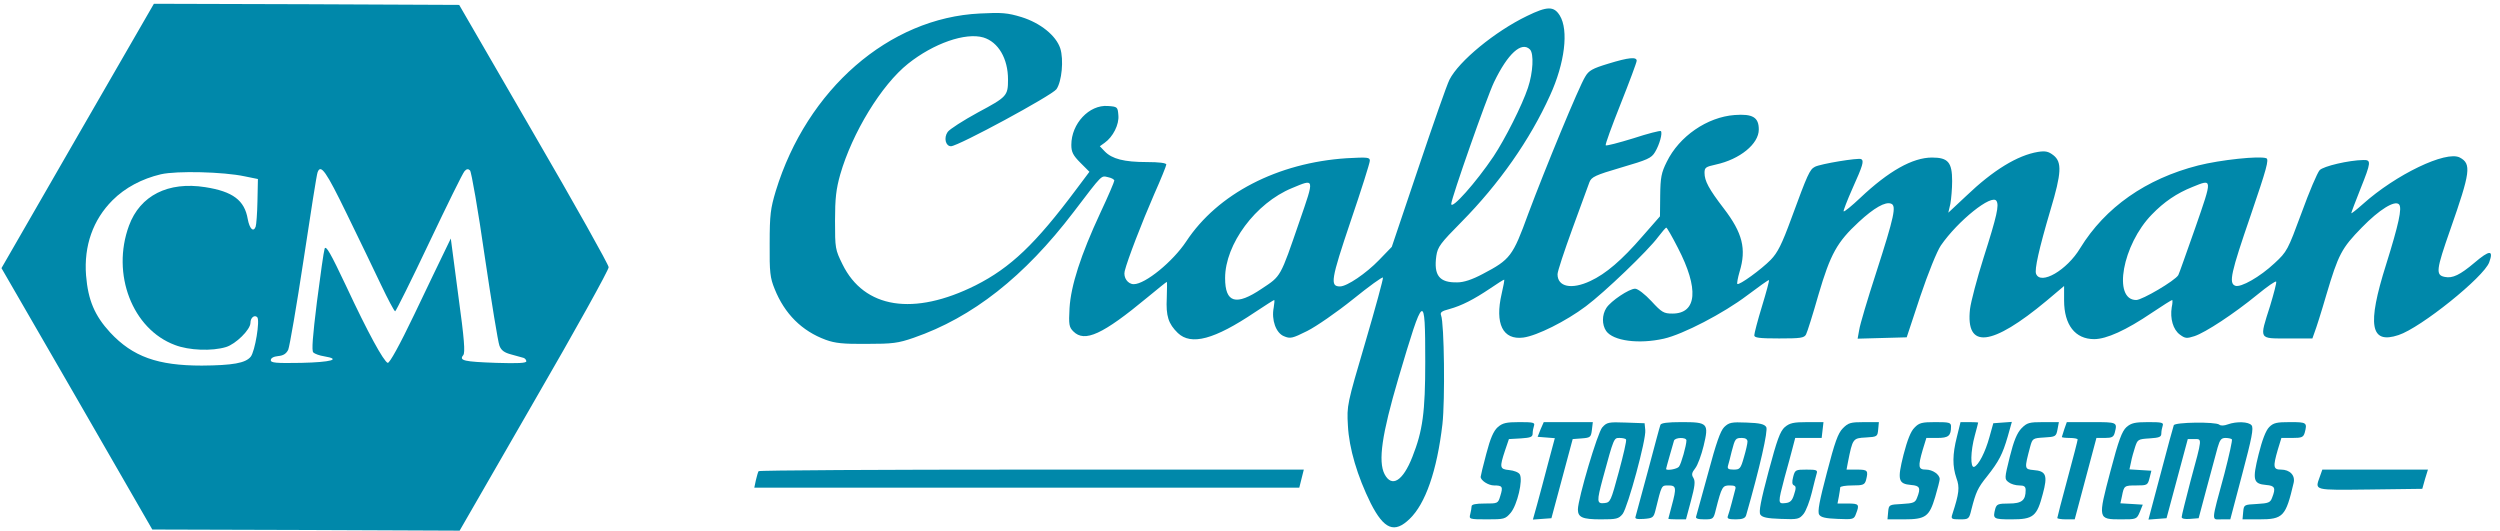 <svg width="212" height="45" viewBox="0 0 212 45" fill="none" xmlns="http://www.w3.org/2000/svg">
<path d="M6.587 11.519L0.125 22.737L6.53 33.82L12.915 44.904L25.955 44.943L38.976 45L45.305 34.012C48.795 27.991 51.633 22.871 51.614 22.66C51.614 22.449 48.757 17.348 45.266 11.346L38.938 0.416L25.994 0.358L13.05 0.32L6.587 11.519ZM29.388 18.096C30.404 20.186 31.728 22.909 32.303 24.136C32.897 25.383 33.434 26.399 33.511 26.399C33.569 26.399 34.873 23.791 36.388 20.589C37.903 17.406 39.245 14.664 39.398 14.51C39.571 14.318 39.705 14.299 39.858 14.453C39.974 14.568 40.549 17.847 41.105 21.739C41.68 25.613 42.236 29.026 42.352 29.314C42.505 29.717 42.773 29.908 43.368 30.062C43.79 30.177 44.269 30.311 44.403 30.349C44.518 30.388 44.633 30.522 44.633 30.637C44.633 30.791 43.943 30.829 42.083 30.771C39.36 30.675 38.9 30.58 39.283 30.119C39.456 29.908 39.379 28.796 38.861 25.038L38.228 20.224L37.691 21.337C37.385 21.97 36.234 24.347 35.141 26.648C33.875 29.295 33.032 30.81 32.878 30.771C32.533 30.637 31.21 28.24 29.35 24.252C28.026 21.452 27.643 20.781 27.528 21.087C27.451 21.317 27.164 23.35 26.876 25.594C26.512 28.547 26.416 29.736 26.569 29.889C26.684 30.004 27.106 30.158 27.49 30.215C28.985 30.465 28.084 30.714 25.553 30.771C23.386 30.81 22.964 30.771 22.964 30.541C22.964 30.369 23.194 30.234 23.578 30.196C24.019 30.158 24.268 30.004 24.441 29.659C24.555 29.391 25.15 25.958 25.744 22.027C26.339 18.096 26.857 14.759 26.933 14.606C27.202 13.877 27.662 14.548 29.388 18.096ZM20.739 14.951L21.871 15.181L21.832 17.061C21.813 18.096 21.737 19.074 21.679 19.227C21.487 19.726 21.161 19.4 21.008 18.575C20.739 16.984 19.742 16.236 17.403 15.871C14.258 15.373 11.88 16.581 10.94 19.131C9.425 23.235 11.228 27.914 14.833 29.256C16.022 29.717 17.978 29.793 19.167 29.429C19.991 29.18 21.238 27.953 21.238 27.377C21.238 26.936 21.583 26.668 21.813 26.898C22.063 27.147 21.622 29.812 21.257 30.254C20.816 30.791 19.742 30.982 17.115 31.002C13.376 31.002 11.266 30.254 9.348 28.202C8.025 26.764 7.469 25.46 7.297 23.35C7.105 20.838 7.891 18.633 9.54 16.984C10.614 15.91 12.033 15.162 13.644 14.778C15.006 14.472 18.937 14.568 20.739 14.951Z" fill="#0088AA"/>
<path d="M129.49 1.355C126.786 2.659 123.699 5.191 122.913 6.763C122.702 7.166 121.532 10.521 120.285 14.223L118.023 20.934L116.949 22.046C115.856 23.178 114.226 24.29 113.631 24.29C112.768 24.29 112.864 23.715 114.532 18.767C115.434 16.121 116.162 13.82 116.162 13.628C116.162 13.34 115.99 13.321 114.206 13.417C108.338 13.801 103.257 16.428 100.591 20.474C99.46 22.181 97.12 24.098 96.142 24.098C95.643 24.098 95.241 23.542 95.375 22.986C95.605 22.046 96.832 18.863 97.868 16.485C98.443 15.2 98.903 14.05 98.903 13.954C98.903 13.82 98.29 13.743 97.254 13.743C95.317 13.743 94.301 13.475 93.687 12.842L93.266 12.401L93.668 12.113C94.378 11.615 94.915 10.56 94.838 9.774C94.781 9.064 94.761 9.045 93.937 8.987C92.364 8.872 90.849 10.483 90.849 12.286C90.849 12.88 90.984 13.168 91.616 13.801L92.383 14.568L91.29 16.025C87.8 20.704 85.691 22.698 82.737 24.194C77.483 26.821 73.284 26.169 71.442 22.411C70.829 21.164 70.81 21.068 70.81 18.729C70.81 16.811 70.906 16.025 71.251 14.798C72.267 11.269 74.741 7.204 77.004 5.402C79.171 3.676 81.875 2.736 83.389 3.177C84.655 3.561 85.48 4.96 85.48 6.744C85.48 8.125 85.384 8.22 82.948 9.524C81.683 10.215 80.513 10.963 80.36 11.193C80.014 11.691 80.187 12.401 80.647 12.401C81.28 12.382 89.181 8.105 89.584 7.568C90.044 6.916 90.216 5.056 89.91 4.098C89.545 3.005 88.222 1.95 86.63 1.451C85.441 1.087 84.943 1.049 83.102 1.144C75.393 1.509 68.432 7.568 65.785 16.198C65.344 17.674 65.268 18.192 65.268 20.646C65.248 23.101 65.306 23.561 65.689 24.501C66.533 26.61 67.991 28.068 70.023 28.816C70.81 29.103 71.5 29.18 73.494 29.161C75.68 29.161 76.16 29.103 77.483 28.643C82.469 26.917 86.861 23.465 91.041 17.981C93.553 14.683 93.361 14.894 93.975 15.028C94.263 15.085 94.493 15.22 94.493 15.316C94.493 15.411 93.975 16.639 93.323 18.019C91.635 21.644 90.811 24.232 90.696 26.131C90.619 27.531 90.657 27.742 91.022 28.106C91.981 29.065 93.496 28.374 97.312 25.21C98.175 24.501 98.903 23.906 98.942 23.906C98.98 23.906 98.961 24.52 98.942 25.268C98.865 26.802 99.076 27.454 99.881 28.24C101.013 29.314 102.969 28.796 106.421 26.476C107.284 25.901 108.012 25.441 108.051 25.441C108.089 25.441 108.07 25.728 108.012 26.073C107.801 27.128 108.204 28.24 108.875 28.509C109.412 28.739 109.585 28.7 110.85 28.068C111.618 27.684 113.363 26.476 114.724 25.383C116.105 24.271 117.236 23.446 117.275 23.542C117.313 23.619 116.642 26.093 115.779 29.026C114.226 34.3 114.206 34.377 114.302 36.083C114.398 38.02 115.108 40.398 116.239 42.68C117.371 44.904 118.253 45.249 119.537 44.003C120.88 42.718 121.858 39.918 122.318 35.968C122.548 33.955 122.472 27.396 122.203 26.744C122.107 26.495 122.241 26.38 122.913 26.207C123.948 25.92 124.964 25.402 126.364 24.462C126.978 24.041 127.496 23.715 127.553 23.715C127.592 23.715 127.496 24.252 127.342 24.904C126.748 27.454 127.438 28.854 129.183 28.624C130.334 28.47 132.789 27.243 134.476 25.977C136.049 24.808 139.788 21.222 140.613 20.09C140.939 19.669 141.245 19.304 141.303 19.304C141.36 19.304 141.802 20.071 142.281 21.011C144.084 24.482 143.911 26.591 141.821 26.591C141.092 26.591 140.919 26.495 140.037 25.536C139.481 24.942 138.887 24.482 138.657 24.482C138.158 24.482 136.605 25.517 136.221 26.112C135.838 26.706 135.838 27.531 136.202 28.068C136.796 28.911 138.963 29.199 141.092 28.72C142.722 28.355 146.174 26.553 148.149 25.057C149.146 24.309 149.971 23.715 150.009 23.753C150.048 23.791 149.779 24.788 149.415 25.977C149.05 27.166 148.763 28.279 148.763 28.432C148.763 28.643 149.165 28.7 150.872 28.7C152.675 28.7 153.001 28.662 153.154 28.355C153.25 28.183 153.729 26.668 154.209 24.98C155.225 21.529 155.781 20.531 157.622 18.825C158.926 17.617 159.885 17.08 160.365 17.271C160.825 17.444 160.652 18.307 159.099 23.12C158.37 25.364 157.718 27.55 157.661 27.972L157.526 28.72L159.617 28.662L161.688 28.605L162.838 25.134C163.51 23.139 164.257 21.299 164.583 20.819C166.022 18.729 168.917 16.409 169.301 17.041C169.531 17.406 169.358 18.25 168.208 21.855C167.652 23.619 167.134 25.575 167.057 26.207C166.674 29.64 168.879 29.391 173.558 25.498L175.035 24.252V25.479C175.035 27.55 175.974 28.758 177.585 28.758C178.621 28.758 180.289 28.01 182.494 26.514C183.376 25.92 184.144 25.441 184.201 25.441C184.239 25.441 184.239 25.728 184.163 26.054C184.009 27.013 184.278 27.953 184.853 28.374C185.294 28.7 185.428 28.72 186.08 28.509C187.02 28.202 189.436 26.61 191.431 24.98C192.274 24.29 192.984 23.791 193.022 23.887C193.061 23.983 192.811 24.923 192.505 25.939C191.584 28.835 191.507 28.7 194 28.7H196.091L196.282 28.163C196.397 27.876 196.858 26.438 197.28 24.98C198.296 21.567 198.564 21.049 200.29 19.285C201.767 17.77 203.071 16.965 203.435 17.329C203.723 17.617 203.397 19.055 202.342 22.43C200.712 27.588 201 29.218 203.397 28.413C205.276 27.799 210.646 23.485 211.087 22.238C211.47 21.183 211.125 21.183 209.84 22.276C208.613 23.312 207.98 23.619 207.328 23.485C206.523 23.331 206.58 22.909 207.788 19.458C209.495 14.587 209.591 13.896 208.594 13.36C207.443 12.746 203.167 14.798 200.367 17.31C199.83 17.789 199.389 18.134 199.389 18.077C199.389 18.019 199.734 17.099 200.156 16.044C201.077 13.743 201.096 13.551 200.405 13.57C199.178 13.59 197.03 14.088 196.704 14.433C196.512 14.644 195.822 16.255 195.17 18.058C194 21.222 193.943 21.337 192.888 22.315C191.642 23.485 190.012 24.405 189.551 24.232C188.976 24.021 189.187 23.12 190.855 18.269C192.217 14.28 192.428 13.513 192.179 13.417C191.603 13.206 188.305 13.551 186.406 14.031C181.977 15.162 178.525 17.578 176.396 21.049C175.284 22.909 173.04 24.213 172.657 23.216C172.523 22.852 172.887 21.164 173.884 17.789C174.824 14.664 174.862 13.743 174.133 13.168C173.711 12.842 173.462 12.784 172.829 12.88C171.084 13.168 169.013 14.433 166.731 16.619L165.216 18.038L165.389 17.291C165.466 16.869 165.542 15.987 165.542 15.354C165.542 13.762 165.197 13.36 163.836 13.36C162.186 13.36 160.154 14.51 157.757 16.773C157.028 17.463 156.395 17.981 156.337 17.924C156.299 17.885 156.644 16.984 157.105 15.948C157.967 14.031 158.083 13.647 157.833 13.494C157.622 13.36 154.362 13.896 153.902 14.146C153.461 14.376 153.288 14.759 151.908 18.518C151.102 20.723 150.738 21.433 150.163 22.027C149.357 22.852 147.478 24.213 147.324 24.079C147.286 24.021 147.363 23.561 147.516 23.044C148.111 21.107 147.765 19.745 146.174 17.674C144.908 16.025 144.544 15.335 144.544 14.664C144.544 14.203 144.64 14.146 145.503 13.954C147.535 13.513 149.146 12.209 149.146 10.982C149.146 9.946 148.628 9.639 147.094 9.754C144.774 9.927 142.396 11.557 141.341 13.724C140.881 14.644 140.804 15.047 140.785 16.562L140.766 18.345L139.27 20.052C137.525 22.066 136.183 23.216 134.86 23.83C133.268 24.578 132.079 24.328 132.079 23.254C132.079 23.005 132.654 21.279 133.345 19.381C134.035 17.502 134.687 15.718 134.783 15.45C134.956 15.009 135.262 14.855 137.487 14.203C139.711 13.551 140.037 13.417 140.344 12.899C140.728 12.267 140.996 11.289 140.843 11.116C140.785 11.059 139.73 11.327 138.503 11.73C137.257 12.113 136.221 12.382 136.164 12.324C136.106 12.267 136.681 10.694 137.429 8.815C138.177 6.936 138.791 5.286 138.791 5.152C138.791 4.807 138.12 4.865 136.375 5.402C135.051 5.804 134.725 5.977 134.419 6.514C133.901 7.338 131.043 14.261 129.586 18.154C128.282 21.739 128.071 22.008 125.732 23.235C124.83 23.715 124.121 23.945 123.584 23.945C122.05 23.983 121.57 23.35 121.8 21.701C121.915 20.934 122.146 20.627 123.929 18.825C127.112 15.603 129.739 11.864 131.446 8.086C132.693 5.363 133.038 2.563 132.271 1.317C131.772 0.512 131.216 0.512 129.49 1.355ZM129.739 4.193C130.085 4.539 130.008 6.149 129.567 7.453C129.068 8.949 127.63 11.787 126.652 13.264C125.156 15.488 123.066 17.828 123.066 17.291C123.066 16.831 126.077 8.259 126.69 6.974C127.86 4.539 129.03 3.484 129.739 4.193ZM110.198 18.767C108.549 23.561 108.645 23.389 106.996 24.482C104.81 25.958 103.889 25.69 103.889 23.58C103.889 20.704 106.478 17.214 109.566 15.948C111.502 15.143 111.483 15.047 110.198 18.767ZM186.157 19.323C185.409 21.433 184.776 23.254 184.719 23.331C184.431 23.811 181.651 25.441 181.152 25.441C179.138 25.441 179.982 20.742 182.475 18.192C183.511 17.118 184.585 16.389 185.927 15.852C187.634 15.162 187.634 15.066 186.157 19.323ZM120.861 30.676C120.861 34.952 120.65 36.524 119.768 38.749C118.962 40.8 118.023 41.376 117.409 40.206C116.853 39.113 117.179 36.85 118.579 32.095C120.746 24.769 120.861 24.693 120.861 30.676Z" fill="#0088AA"/>
<path d="M127.016 36.217C126.652 36.543 126.383 37.157 126.038 38.48C125.77 39.477 125.559 40.359 125.559 40.436C125.559 40.743 126.211 41.165 126.69 41.165C127.4 41.165 127.476 41.261 127.227 42.047C127.035 42.699 127.016 42.699 125.904 42.699C125.137 42.699 124.792 42.776 124.792 42.929C124.792 43.063 124.734 43.37 124.677 43.6C124.562 44.022 124.6 44.041 126.096 44.041C127.553 44.041 127.649 44.022 128.109 43.485C128.665 42.814 129.164 40.705 128.876 40.225C128.78 40.053 128.378 39.899 127.975 39.861C127.17 39.784 127.15 39.65 127.63 38.193L127.956 37.234L128.972 37.176C129.797 37.119 129.969 37.061 129.969 36.754C129.969 36.563 130.027 36.275 130.084 36.102C130.18 35.834 130.008 35.795 128.857 35.795C127.726 35.795 127.419 35.872 127.016 36.217Z" fill="#0088AA"/>
<path d="M130.641 36.409L130.391 37.042L131.849 37.157L131.274 39.305C130.967 40.494 130.545 42.047 130.353 42.757L129.989 44.06L131.561 43.945L133.364 37.234L134.131 37.176C134.86 37.119 134.917 37.08 134.994 36.448L135.071 35.796H133H130.909L130.641 36.409Z" fill="#0088AA"/>
<path d="M135.876 36.237C135.473 36.678 133.824 42.258 133.805 43.197C133.805 43.869 134.188 44.041 135.742 44.041C137.084 44.041 137.256 44.003 137.602 43.581C138.043 42.986 139.615 37.234 139.519 36.467L139.462 35.891L137.87 35.834C136.394 35.776 136.259 35.815 135.876 36.237ZM137.889 37.272C137.947 37.368 137.659 38.595 137.276 40.014C136.604 42.488 136.566 42.603 136.068 42.661C135.396 42.737 135.396 42.526 135.914 40.59C136.873 37.061 136.854 37.138 137.352 37.138C137.602 37.138 137.851 37.195 137.889 37.272Z" fill="#0088AA"/>
<path d="M140.804 36.026C140.747 36.16 140.286 37.905 139.749 39.918C139.213 41.913 138.733 43.677 138.695 43.811C138.618 44.003 138.81 44.041 139.404 44.003C140.152 43.945 140.229 43.888 140.382 43.274C140.919 41.107 140.881 41.165 141.475 41.165C142.147 41.165 142.185 41.337 141.763 42.891C141.61 43.466 141.475 43.965 141.475 43.984C141.475 44.022 141.821 44.041 142.223 44.041H142.971L143.393 42.469C143.719 41.242 143.777 40.82 143.604 40.532C143.431 40.264 143.451 40.091 143.757 39.707C143.968 39.439 144.275 38.595 144.467 37.809C144.927 35.891 144.831 35.795 142.588 35.795C141.399 35.795 140.862 35.872 140.804 36.026ZM143.01 37.349C143.01 37.752 142.568 39.343 142.377 39.573C142.223 39.784 141.284 39.938 141.284 39.765C141.284 39.688 141.84 37.771 141.955 37.368C142.051 37.08 143.01 37.061 143.01 37.349Z" fill="#0088AA"/>
<path d="M146.212 36.217C145.886 36.543 145.522 37.598 144.851 40.11C144.333 42.009 143.873 43.677 143.834 43.792C143.758 43.965 143.969 44.041 144.525 44.041C145.273 44.041 145.311 44.022 145.503 43.217C146.001 41.261 146.078 41.165 146.672 41.165C147.133 41.165 147.229 41.242 147.152 41.491C147.094 41.683 146.96 42.2 146.845 42.661C146.73 43.121 146.577 43.619 146.519 43.773C146.442 43.984 146.596 44.041 147.19 44.041C147.766 44.041 147.996 43.945 148.072 43.696C149.223 39.688 149.952 36.486 149.779 36.217C149.626 35.968 149.242 35.872 148.111 35.834C146.807 35.776 146.615 35.834 146.212 36.217ZM148.187 37.445C148.187 37.617 148.053 38.212 147.881 38.787C147.612 39.746 147.535 39.822 147.018 39.822C146.557 39.822 146.461 39.746 146.538 39.477C146.596 39.305 146.73 38.768 146.845 38.288C147.133 37.176 147.171 37.138 147.727 37.138C148.015 37.138 148.187 37.253 148.187 37.445Z" fill="#0088AA"/>
<path d="M151.351 36.218C150.949 36.582 150.699 37.272 149.971 39.995C149.319 42.45 149.127 43.408 149.28 43.639C149.434 43.869 149.837 43.965 151.025 44.003C152.464 44.06 152.579 44.022 152.943 43.581C153.154 43.313 153.461 42.507 153.634 41.798C153.806 41.088 153.998 40.34 154.055 40.149C154.151 39.861 154.017 39.823 153.192 39.823C152.272 39.823 152.214 39.842 152.061 40.436C151.946 40.896 151.965 41.088 152.138 41.165C152.31 41.242 152.31 41.414 152.138 41.932C151.984 42.45 151.812 42.622 151.409 42.661C150.757 42.737 150.757 42.68 151.332 40.494C151.601 39.535 151.908 38.404 152.023 37.943L152.234 37.138H153.346H154.477L154.631 35.796H153.25C152.08 35.796 151.773 35.872 151.351 36.218Z" fill="#0088AA"/>
<path d="M156.28 36.313C155.858 36.735 155.59 37.502 154.918 40.091C154.286 42.488 154.113 43.389 154.266 43.639C154.401 43.869 154.803 43.965 155.839 44.003C157.162 44.06 157.22 44.041 157.392 43.562C157.699 42.776 157.641 42.699 156.702 42.699H155.82L155.935 42.105C155.992 41.779 156.05 41.433 156.05 41.337C156.05 41.242 156.51 41.165 157.085 41.165C157.987 41.165 158.121 41.107 158.236 40.724C158.447 39.899 158.389 39.822 157.469 39.822H156.587L156.702 39.209C157.105 37.176 157.124 37.157 158.217 37.099C159.195 37.042 159.214 37.023 159.271 36.409L159.329 35.796H158.063C156.932 35.796 156.74 35.853 156.28 36.313Z" fill="#0088AA"/>
<path d="M162.359 36.256C162.033 36.563 161.745 37.31 161.419 38.557C160.882 40.705 160.959 41.031 162.071 41.127C162.8 41.184 162.896 41.376 162.57 42.2C162.416 42.622 162.263 42.68 161.285 42.737C160.192 42.795 160.173 42.795 160.115 43.408L160.058 44.041H161.458C163.298 44.041 163.605 43.811 164.104 42.143C164.315 41.433 164.487 40.743 164.487 40.628C164.487 40.244 163.893 39.822 163.318 39.822C162.666 39.822 162.627 39.592 163.049 38.135L163.356 37.138H164.276C165.235 37.138 165.446 36.965 165.446 36.16C165.446 35.834 165.293 35.795 164.123 35.795C162.992 35.795 162.742 35.853 162.359 36.256Z" fill="#0088AA"/>
<path d="M165.945 37.042C165.561 38.557 165.561 39.535 165.907 40.551C166.194 41.318 166.137 41.836 165.561 43.6C165.427 44.003 165.485 44.041 166.194 44.041C166.942 44.041 166.98 44.022 167.172 43.217C167.556 41.721 167.709 41.376 168.515 40.379C169.512 39.113 169.819 38.519 170.26 37.004L170.605 35.776L169.032 35.891L168.706 37.061C168.361 38.327 167.786 39.458 167.402 39.592C167.076 39.688 167.096 38.269 167.46 36.946C167.613 36.371 167.748 35.872 167.748 35.834C167.748 35.815 167.422 35.795 167 35.795H166.252L165.945 37.042Z" fill="#0088AA"/>
<path d="M171.429 36.313C171.046 36.716 170.777 37.349 170.432 38.73C169.972 40.59 169.972 40.628 170.336 40.896C170.528 41.05 170.931 41.165 171.238 41.165C171.659 41.165 171.775 41.261 171.775 41.568C171.775 42.43 171.449 42.699 170.355 42.699C169.454 42.699 169.32 42.756 169.205 43.121C168.975 44.003 169.013 44.041 170.586 44.041C172.427 44.041 172.733 43.792 173.232 41.874C173.654 40.321 173.52 39.938 172.446 39.861C171.659 39.784 171.659 39.765 172.158 37.886C172.35 37.176 172.388 37.157 173.347 37.099C174.306 37.042 174.363 37.023 174.478 36.409L174.594 35.795H173.27C172.062 35.795 171.89 35.853 171.429 36.313Z" fill="#0088AA"/>
<path d="M175.054 36.39C174.939 36.735 174.843 37.042 174.843 37.061C174.843 37.099 175.15 37.138 175.514 37.138C175.879 37.138 176.185 37.195 176.185 37.272C176.185 37.349 175.802 38.844 175.322 40.609C174.843 42.373 174.459 43.869 174.459 43.926C174.459 43.984 174.785 44.041 175.188 44.041H175.936L177.777 37.138H178.487C179.081 37.138 179.234 37.061 179.33 36.697C179.56 35.795 179.56 35.795 177.355 35.795H175.265L175.054 36.39Z" fill="#0088AA"/>
<path d="M180.327 36.217C179.944 36.563 179.656 37.33 178.966 39.957C177.892 44.022 177.892 44.041 179.848 44.041C181.171 44.041 181.19 44.041 181.459 43.408L181.708 42.795L180.769 42.737L179.81 42.68L179.944 42.066C180.117 41.184 180.136 41.165 181.171 41.165C182.073 41.165 182.13 41.146 182.283 40.532L182.437 39.918L181.516 39.861L180.577 39.803L180.711 39.19C180.769 38.844 180.941 38.269 181.056 37.905C181.267 37.272 181.305 37.234 182.283 37.176C183.108 37.119 183.281 37.061 183.281 36.754C183.281 36.563 183.338 36.275 183.396 36.102C183.492 35.834 183.319 35.795 182.168 35.795C181.037 35.795 180.73 35.872 180.327 36.217Z" fill="#0088AA"/>
<path d="M184.335 36.064C184.297 36.179 183.779 38.02 183.223 40.168L182.188 44.06L183.722 43.945L185.524 37.234H186.08C186.752 37.234 186.771 37.061 185.754 40.8C185.352 42.354 185.006 43.715 185.006 43.849C185.006 43.984 185.275 44.041 185.716 44.003L186.445 43.945L187.135 41.357C187.519 39.938 187.94 38.404 188.056 37.943C188.247 37.291 188.362 37.138 188.727 37.138C188.957 37.138 189.206 37.195 189.264 37.253C189.321 37.31 189.034 38.614 188.631 40.168C187.48 44.406 187.519 44.041 188.382 44.041H189.129L190.146 40.187C190.951 37.157 191.124 36.294 190.932 36.064C190.683 35.757 189.666 35.719 188.918 35.987C188.612 36.102 188.324 36.122 188.19 36.007C187.883 35.757 184.412 35.796 184.335 36.064Z" fill="#0088AA"/>
<path d="M192.428 36.217C192.14 36.505 191.833 37.31 191.527 38.538C190.99 40.705 191.066 41.031 192.179 41.127C192.907 41.184 193.003 41.376 192.677 42.2C192.524 42.622 192.37 42.68 191.392 42.737C190.299 42.795 190.28 42.795 190.223 43.408L190.165 44.041H191.565C193.617 44.041 193.828 43.811 194.499 40.954C194.652 40.321 194.192 39.822 193.425 39.822C192.773 39.822 192.735 39.592 193.157 38.135L193.463 37.138H194.384C195.189 37.138 195.324 37.08 195.439 36.697C195.669 35.834 195.611 35.795 194.211 35.795C193.061 35.795 192.792 35.853 192.428 36.217Z" fill="#0088AA"/>
<path d="M64.328 39.957C64.27 40.052 64.175 40.398 64.098 40.724L63.964 41.356H87.072H110.179L110.563 39.822H87.493C74.798 39.822 64.366 39.88 64.328 39.957Z" fill="#0088AA"/>
<path d="M196.723 40.417C196.302 41.606 196.11 41.567 200.962 41.51L205.41 41.452L205.641 40.628L205.89 39.822H201.403H196.934L196.723 40.417Z" fill="#0088AA"/>
</svg>

